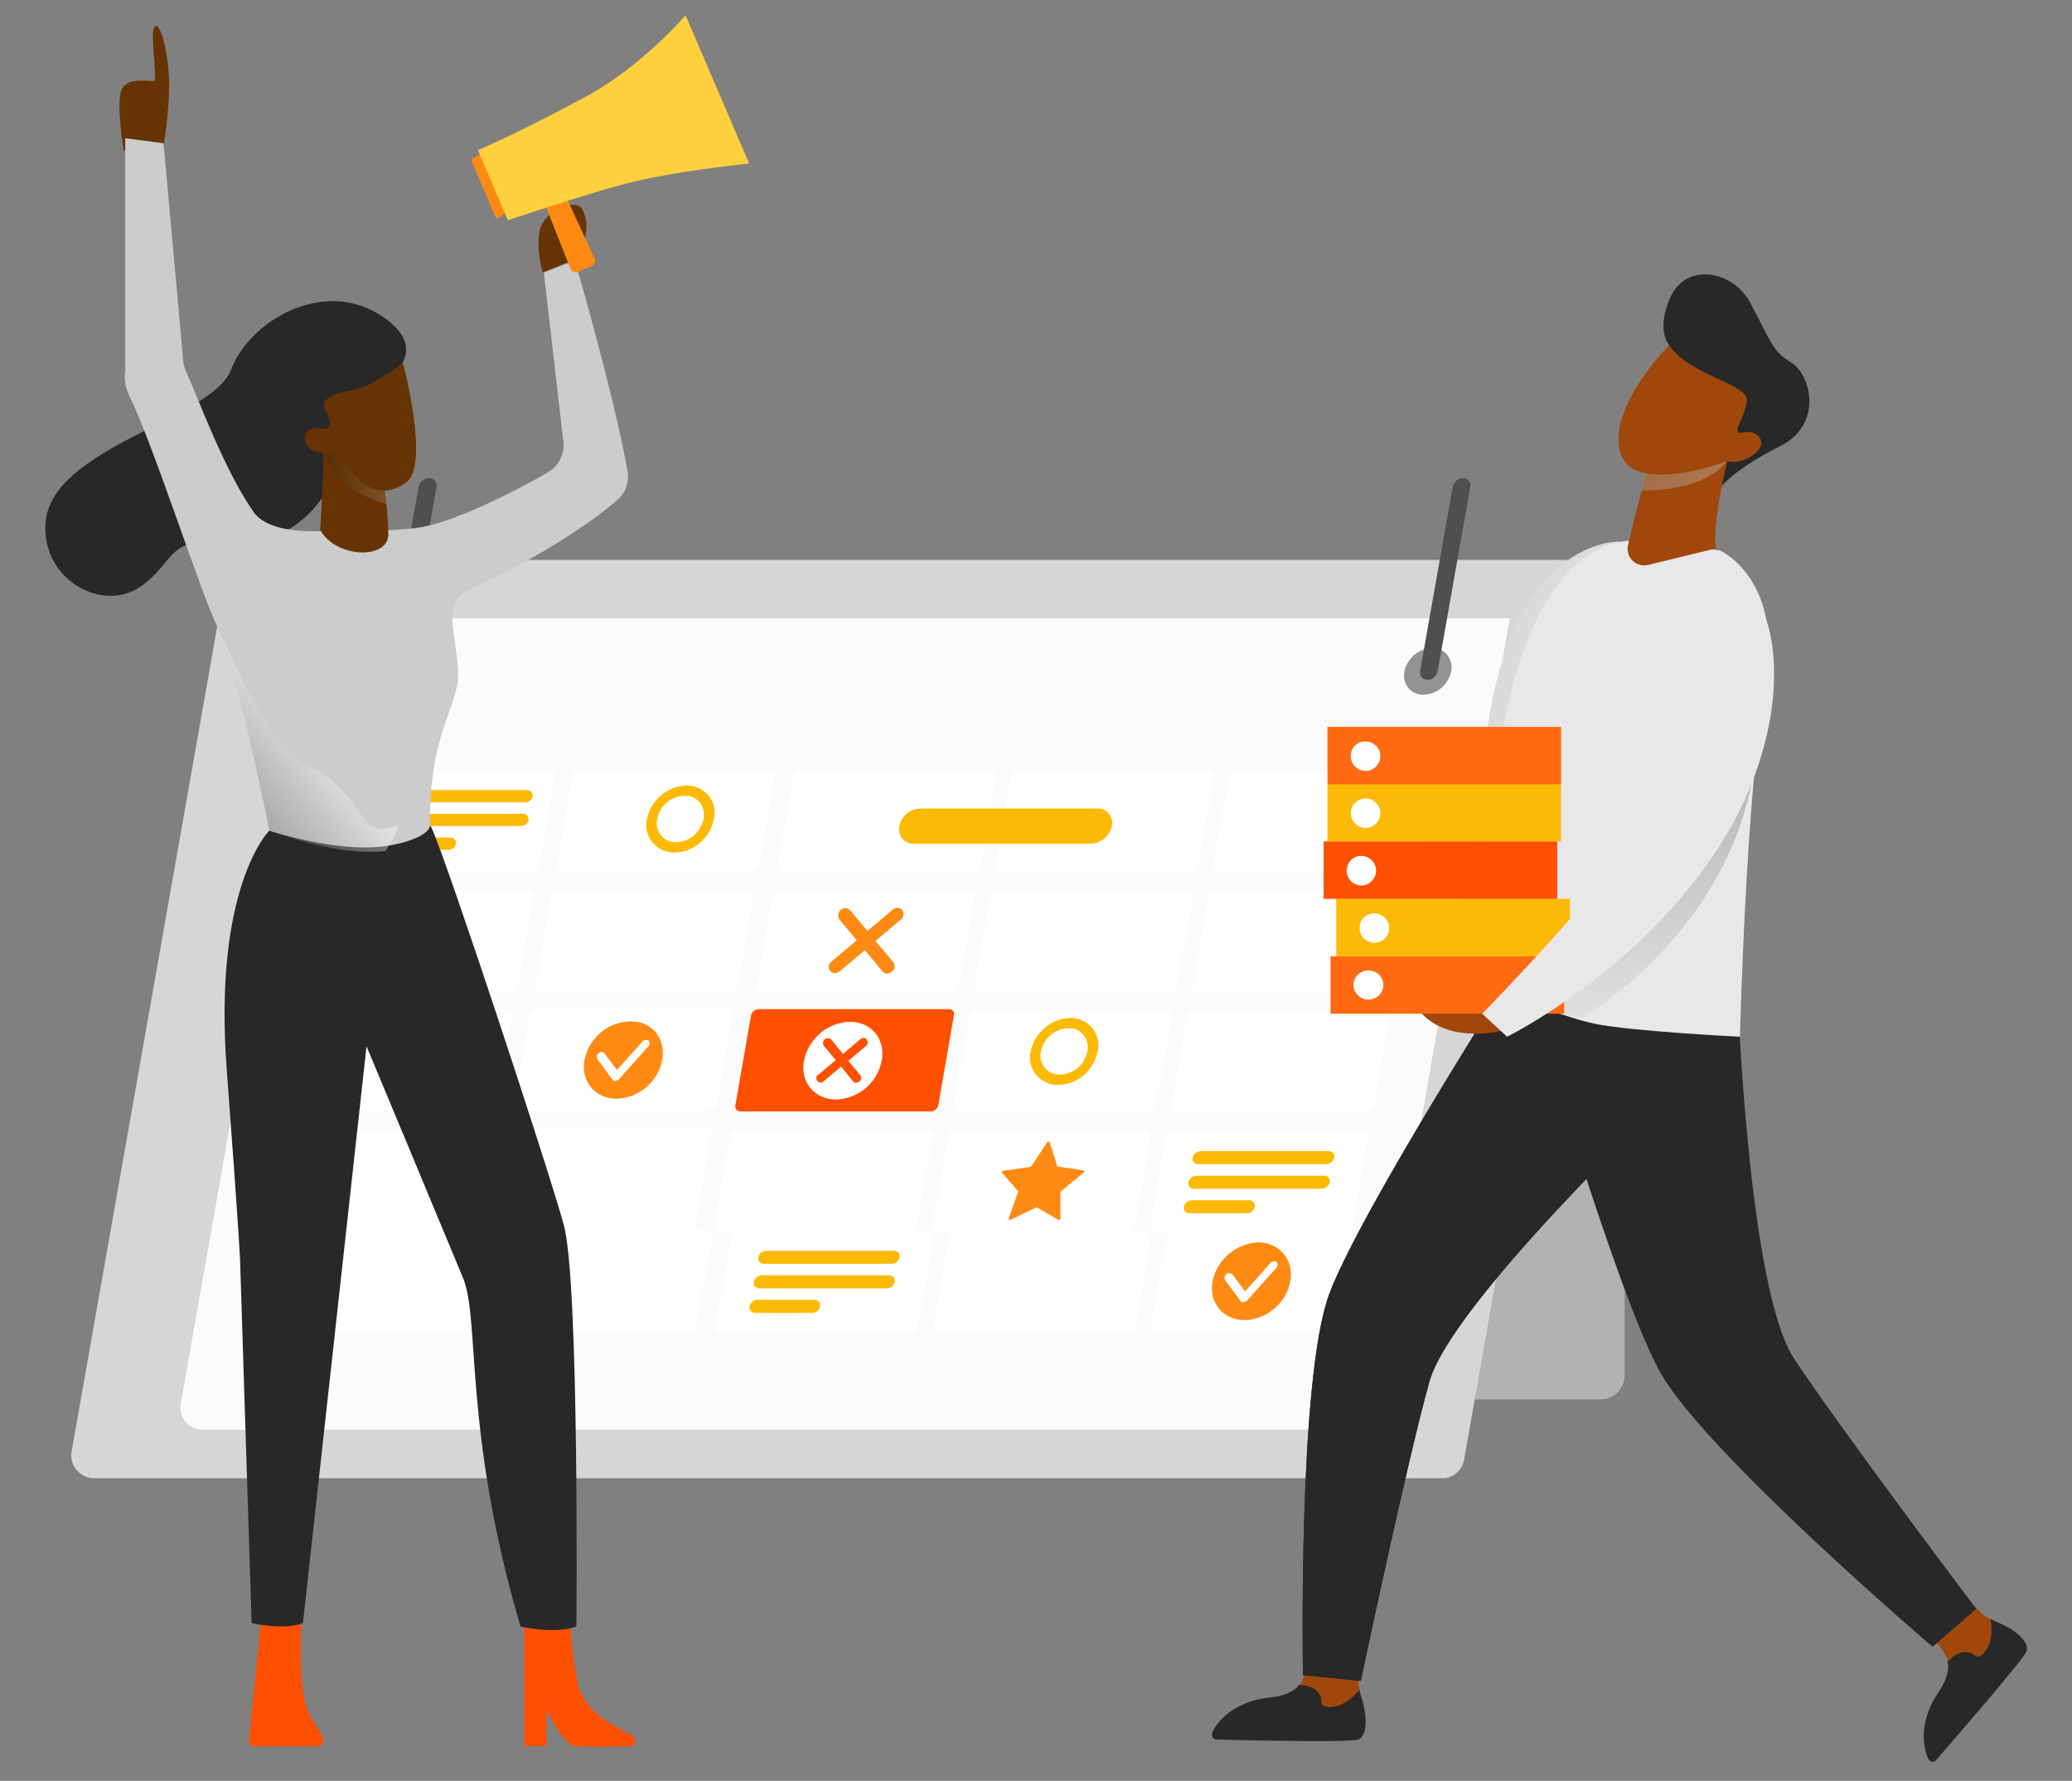 <?xml version="1.0" encoding="utf-8"?>
<!-- Generator: Adobe Illustrator 24.0.2, SVG Export Plug-In . SVG Version: 6.00 Build 0)  -->
<svg version="1.1" id="Camada_1" xmlns="http://www.w3.org/2000/svg" xmlns:xlink="http://www.w3.org/1999/xlink" x="0px" y="0px"
	 viewBox="0 0 541 465" style="enable-background:new 0 0 541 465;" xml:space="preserve">
<rect x="0" y="0" width="541" height="465" fill="#808080" stroke="none"/>
<style type="text/css">
	.st0{fill:#B2B2B2;}
	.st1{fill:#D6D6D6;}
	.st2{fill:#FFFFFF;}
	.st3{opacity:0.16;fill:#E2E2E2;enable-background:new    ;}
	.st4{fill:#57ABEC;}
	.st5{fill:#939393;}
	.st6{fill:#FCBA07;}
	.st7{fill:#FF8A13;}
	.st8{fill:#4F4F4F;}
	.st9{fill:#FE5000;}
	.st10{fill:#663402;}
	.st11{fill:#282828;}
	.st12{fill:#CCCCCC;}
	.st13{opacity:0.38;fill:url(#SVGID_1_);enable-background:new    ;}
	.st14{fill:#FFD03E;}
	.st15{opacity:0.15;fill:url(#SVGID_2_);enable-background:new    ;}
	.st16{fill:#A0480B;}
	.st17{fill:#202952;}
	.st18{fill:#DBDBDB;}
	.st19{fill:#E8E8E8;}
	.st20{opacity:0.38;fill:url(#SVGID_3_);enable-background:new    ;}
	.st21{opacity:0.38;fill:url(#SVGID_4_);enable-background:new    ;}
	.st22{fill:#FF6A13;}
</style>
<path class="st0" d="M304,146.3h113.9c3.5,0,6.3,2.8,6.3,6.3c0,0,0,0,0,0v206.5c0,3.5-2.8,6.3-6.3,6.3H174.2c-3.5,0-6.3-2.8-6.3-6.3
	c0-1.2,0.3-2.4,1-3.4l129.8-206.5C299.8,147.4,301.8,146.3,304,146.3z"/>
<path class="st1" d="M376.4,386H24.6c-3.3,0-6-2.7-6-6c0-0.3,0-0.7,0.1-1l40.2-227.8c0.5-2.9,3-5,5.9-5h351.8c3.3,0,6,2.7,6,6
	c0,0.3,0,0.7-0.1,1l-40.2,227.8C381.8,384,379.3,386.1,376.4,386z"/>
<polyline class="st2" points="83.3,161.5 394.1,161.5 356.8,373.3 "/>
<path class="st2" d="M356.8,373.3H52.9c-3.2,0-5.8-2.6-5.8-5.8c0-0.3,0-0.7,0.1-1l36.2-205h310.8L356.8,373.3z"/>
<path class="st3" d="M356.8,373.3H52.3c-2.9,0-5.3-2.4-5.3-5.3c0-0.3,0-0.6,0.1-0.9l36.3-205.6h310.8L356.8,373.3z"/>
<path class="st4" d="M109,175.3c-0.7,3.5-3.7,6-7.2,6.1c-2.8,0.1-5.1-2.1-5.1-4.9c0-0.4,0-0.8,0.1-1.2c0.7-3.4,3.7-6,7.2-6.1
	c2.8-0.1,5.1,2.1,5.1,4.9C109.1,174.5,109.1,174.9,109,175.3z"/>
<path class="st5" d="M378.9,175.3c-0.7,3.4-3.6,6-7.2,6.1c-2.8,0.1-5.1-2.1-5.1-4.9c0-0.4,0-0.8,0.1-1.2c0.7-3.4,3.7-6,7.2-6.1
	c2.8-0.1,5,2.1,5.1,4.9C379,174.5,379,174.9,378.9,175.3z"/>
<path class="st2" d="M138.9,227.7H89.1c-0.7,0-1.3-0.5-1.3-1.2c0-0.1,0-0.2,0-0.3l4.2-23.4c0.2-0.9,1-1.5,1.8-1.6h49.8
	c0.7,0,1.3,0.5,1.3,1.2c0,0.1,0,0.2,0,0.4l-4.1,23.4C140.6,227,139.8,227.7,138.9,227.7z"/>
<path class="st2" d="M196.4,227.5h-49.8c-0.7,0-1.3-0.5-1.3-1.2c0-0.1,0-0.2,0-0.3l4.1-23.4c0.2-0.9,1-1.5,1.9-1.6h49.8
	c0.7,0,1.3,0.5,1.3,1.2c0,0.1,0,0.2,0,0.3l-4.1,23.4C198,226.8,197.3,227.4,196.4,227.5z"/>
<path class="st2" d="M254.1,227.7h-49.8c-0.7,0-1.3-0.5-1.3-1.2c0-0.1,0-0.2,0-0.3l4.1-23.4c0.2-0.9,1-1.5,1.9-1.6h49.8
	c0.7,0,1.3,0.5,1.3,1.2c0,0.1,0,0.2,0,0.4l-4.1,23.5C255.8,227,255,227.7,254.1,227.7z"/>
<path class="st2" d="M311,227.7h-49.8c-0.7,0-1.3-0.5-1.3-1.2c0-0.1,0-0.2,0-0.3l4.1-23.4c0.2-0.9,1-1.5,1.9-1.6h49.8
	c0.7,0,1.3,0.5,1.3,1.2c0,0.1,0,0.2,0,0.3l-4.1,23.4C312.7,227,311.9,227.6,311,227.7z"/>
<path class="st2" d="M367.9,227.7h-49.8c-0.7,0-1.3-0.5-1.3-1.3c0-0.1,0-0.2,0-0.3l4.1-23.4c0.2-0.9,1-1.5,1.9-1.6h49.8
	c0.7,0,1.3,0.5,1.3,1.2c0,0.1,0,0.2,0,0.3l-4.1,23.4C369.6,227,368.8,227.6,367.9,227.7z"/>
<path class="st2" d="M133.4,259.1H83.6c-0.7,0-1.3-0.5-1.3-1.2c0-0.1,0-0.2,0-0.3l4.1-23.5c0.2-0.9,0.9-1.5,1.8-1.6H138
	c0.7,0,1.3,0.5,1.3,1.2c0,0.1,0,0.2,0,0.3l-4.1,23.5C135,258.4,134.3,259,133.4,259.1z"/>
<path class="st2" d="M190.8,258.9h-49.8c-0.7,0-1.3-0.5-1.3-1.2c0-0.1,0-0.2,0-0.4l4.1-23.4c0.2-0.9,1-1.5,1.9-1.6h49.8
	c0.7,0,1.3,0.5,1.3,1.2c0,0.1,0,0.2,0,0.4l-4.1,23.4C192.5,258.2,191.7,258.8,190.8,258.9z"/>
<path class="st2" d="M248.6,259.1h-49.8c-0.7,0-1.3-0.5-1.3-1.2c0-0.1,0-0.2,0-0.3l4.1-23.5c0.2-0.9,0.9-1.5,1.8-1.6h49.8
	c0.7,0,1.3,0.5,1.3,1.2c0,0.1,0,0.2,0,0.3l-4.1,23.5C250.3,258.3,249.5,259,248.6,259.1z"/>
<path class="st2" d="M305.5,259.1h-49.8c-0.7,0-1.3-0.5-1.3-1.2c0-0.1,0-0.2,0-0.3l4.1-23.5c0.2-0.9,1-1.5,1.9-1.6h49.8
	c0.7,0,1.3,0.5,1.3,1.2c0,0.1,0,0.2,0,0.4l-4.1,23.5C307.2,258.3,306.4,259,305.5,259.1z"/>
<path class="st2" d="M362.4,259.1h-49.8c-0.7,0-1.3-0.5-1.3-1.2c0-0.1,0-0.2,0-0.4l4.1-23.5c0.2-0.9,1-1.5,1.9-1.6h49.8
	c0.7,0,1.3,0.5,1.3,1.2c0,0.1,0,0.2,0,0.4l-4.1,23.5C364.1,258.3,363.3,259,362.4,259.1z"/>
<path class="st2" d="M127.9,290.2H78.1c-0.7,0-1.3-0.5-1.3-1.2c0-0.1,0-0.2,0-0.4l4.1-23.5c0.2-0.9,1-1.5,1.8-1.6h49.8
	c0.7,0,1.3,0.5,1.3,1.2c0,0.1,0,0.2,0,0.3l-4.1,23.5C129.5,289.5,128.8,290.2,127.9,290.2z"/>
<path class="st2" d="M185.3,290h-49.8c-0.7,0-1.3-0.5-1.3-1.2c0-0.1,0-0.2,0-0.3l4.1-23.4c0.2-0.9,0.9-1.5,1.8-1.6H190
	c0.7,0,1.3,0.5,1.3,1.2c0,0.1,0,0.2,0,0.3l-4.1,23.5C187,289.3,186.2,290,185.3,290z"/>
<path class="st2" d="M243.1,290.2h-49.8c-0.7,0-1.3-0.5-1.3-1.2c0-0.1,0-0.2,0-0.3l4.1-23.5c0.2-0.9,1-1.5,1.9-1.6h49.8
	c0.7,0,1.3,0.5,1.3,1.2c0,0.1,0,0.2,0,0.3l-4.1,23.5C244.7,289.5,244,290.2,243.1,290.2z"/>
<path class="st2" d="M300,290.2h-49.8c-0.7,0-1.3-0.5-1.3-1.2c0-0.1,0-0.2,0-0.3l4.1-23.5c0.2-0.9,1-1.5,1.9-1.6h49.8
	c0.7,0,1.3,0.5,1.3,1.2c0,0.1,0,0.2,0,0.3l-4.1,23.5C301.7,289.5,300.9,290.2,300,290.2z"/>
<path class="st2" d="M356.9,290.2h-49.8c-0.7,0-1.3-0.5-1.3-1.2c0-0.1,0-0.2,0-0.3l4.2-23.4c0.2-0.9,0.9-1.5,1.8-1.6h49.8
	c0.7,0,1.3,0.5,1.3,1.3c0,0.1,0,0.2,0,0.3l-4.1,23.5C358.6,289.6,357.8,290.2,356.9,290.2z"/>
<path class="st2" d="M122.3,321.6H72.6c-0.7,0-1.3-0.5-1.3-1.2c0-0.1,0-0.2,0-0.3l4.1-23.5c0.2-0.9,0.9-1.5,1.8-1.6H127
	c0.7,0,1.3,0.5,1.3,1.2c0,0.1,0,0.2,0,0.3l-4.1,23.4C124,320.9,123.2,321.5,122.3,321.6z"/>
<path class="st2" d="M179.8,321.4H130c-0.7,0-1.3-0.5-1.3-1.2c0-0.1,0-0.2,0-0.3l4.1-23.5c0.2-0.9,1-1.5,1.9-1.6h49.8
	c0.7,0,1.3,0.5,1.3,1.2c0,0.1,0,0.2,0,0.3l-4.1,23.5C181.4,320.7,180.7,321.4,179.8,321.4z"/>
<path class="st2" d="M237.6,321.6h-49.8c-0.7,0-1.3-0.5-1.3-1.2c0-0.1,0-0.2,0-0.3l4.1-23.5c0.2-0.9,1-1.5,1.9-1.6h49.8
	c0.7,0,1.3,0.5,1.3,1.2c0,0.1,0,0.2,0,0.3l-4.1,23.4C239.2,320.9,238.5,321.5,237.6,321.6z"/>
<path class="st2" d="M294.5,321.6h-49.8c-0.7,0-1.3-0.5-1.3-1.2c0-0.1,0-0.2,0-0.3l4.1-23.5c0.2-0.9,1-1.5,1.9-1.6h49.8
	c0.7,0,1.3,0.5,1.3,1.2c0,0.1,0,0.2,0,0.3l-4.1,23.4C296.1,320.9,295.4,321.5,294.5,321.6z"/>
<path class="st2" d="M351.4,321.6h-49.8c-0.7,0-1.3-0.5-1.3-1.2c0-0.1,0-0.2,0-0.3l4.1-23.5c0.2-0.9,1-1.5,1.9-1.6H356
	c0.7,0,1.3,0.5,1.3,1.2c0,0.1,0,0.2,0,0.3l-4.1,23.4C353,320.9,352.3,321.5,351.4,321.6z"/>
<path class="st2" d="M122.6,348H72.8c-0.7,0-1.3-0.5-1.3-1.2c0-0.1,0-0.2,0-0.3l4.1-23.4c0.2-0.9,1-1.5,1.8-1.6h49.8
	c0.7,0,1.3,0.5,1.3,1.2c0,0.1,0,0.2,0,0.3l-4.1,23.5C124.2,347.3,123.5,348,122.6,348z"/>
<path class="st2" d="M180.1,347.9h-49.8c-0.7,0-1.3-0.5-1.3-1.2c0-0.1,0-0.2,0-0.3l4.1-23.5c0.2-0.9,0.9-1.5,1.8-1.6h49.8
	c0.7,0,1.3,0.5,1.3,1.2c0,0.1,0,0.2,0,0.3l-4.1,23.5C181.7,347.2,180.9,347.8,180.1,347.9z"/>
<path class="st2" d="M237.8,348H188c-0.7,0-1.3-0.5-1.3-1.2c0-0.1,0-0.2,0-0.3l4.2-23.4c0.2-0.9,0.9-1.5,1.8-1.6h49.8
	c0.7,0,1.3,0.5,1.3,1.2c0,0.1,0,0.2,0,0.3l-4.1,23.5C239.5,347.3,238.7,348,237.8,348z"/>
<path class="st2" d="M294.7,348h-49.8c-0.7,0-1.3-0.5-1.3-1.2c0-0.1,0-0.2,0-0.3l4.1-23.4c0.2-0.9,0.9-1.5,1.8-1.6h49.8
	c0.7,0,1.3,0.5,1.3,1.2c0,0.1,0,0.2,0,0.3l-4.1,23.5C296.4,347.3,295.6,348,294.7,348z"/>
<path class="st2" d="M351.6,348h-49.8c-0.7,0-1.3-0.5-1.3-1.2c0-0.1,0-0.2,0-0.3l4.1-23.4c0.2-0.9,0.9-1.5,1.8-1.6h49.8
	c0.7,0,1.3,0.5,1.3,1.2c0,0.1,0,0.2,0,0.3l-4.1,23.5C353.3,347.3,352.5,348,351.6,348z"/>
<path class="st6" d="M137.2,209.5h-32.4c-0.7,0-1.3-0.5-1.4-1.3c0-0.1,0-0.2,0-0.3l0,0c0.2-0.9,1-1.6,1.9-1.6h32.4
	c0.7,0,1.3,0.5,1.4,1.3c0,0.1,0,0.2,0,0.3l0,0C138.9,208.8,138.1,209.5,137.2,209.5z"/>
<path class="st6" d="M136.1,215.7h-32.4c-0.7,0-1.3-0.5-1.4-1.2c0-0.1,0-0.2,0-0.4l0,0c0.2-0.9,1-1.6,1.9-1.6h32.4
	c0.7,0,1.3,0.5,1.4,1.3c0,0.1,0,0.2,0,0.3l0,0C137.8,215,137,215.6,136.1,215.7z"/>
<path class="st6" d="M117.2,221.9h-14.6c-0.7,0-1.3-0.5-1.4-1.3c0-0.1,0-0.2,0-0.3l0,0c0.2-0.9,1-1.6,1.9-1.6h14.6
	c0.7,0,1.3,0.5,1.4,1.3c0,0.1,0,0.2,0,0.3l0,0C118.9,221.2,118.1,221.9,117.2,221.9z"/>
<path class="st6" d="M232.9,330h-33.5c-0.7,0-1.4-0.5-1.4-1.3c0-0.1,0-0.2,0-0.4l0,0c0.2-1,1-1.6,2-1.7h33.5c0.7,0,1.4,0.5,1.4,1.3
	c0,0.1,0,0.2,0,0.4l0,0C234.7,329.3,233.8,330,232.9,330z"/>
<path class="st6" d="M231.7,336.4h-33.5c-0.7,0-1.4-0.5-1.4-1.3c0-0.1,0-0.2,0-0.4l0,0c0.2-0.9,1-1.6,1.9-1.7h33.5
	c0.8,0,1.4,0.6,1.4,1.3c0,0.1,0,0.2,0,0.3l0,0C233.5,335.6,232.7,336.3,231.7,336.4z"/>
<path class="st6" d="M212.2,342.8h-15.1c-0.7,0-1.4-0.5-1.4-1.3c0-0.1,0-0.2,0-0.4l0,0c0.2-0.9,1-1.6,1.9-1.7h15.1
	c0.7,0,1.4,0.5,1.4,1.3c0,0.1,0,0.2,0,0.4l0,0C213.9,342.1,213.1,342.8,212.2,342.8z"/>
<path class="st6" d="M346.3,304h-33.5c-0.8,0-1.4-0.6-1.4-1.3c0-0.1,0-0.2,0-0.4l0,0c0.2-1,1-1.6,2-1.7H347c0.8,0,1.4,0.6,1.4,1.3
	c0,0.1,0,0.2,0,0.3l0,0C348.1,303.3,347.3,304,346.3,304z"/>
<path class="st6" d="M345.2,310.4h-33.5c-0.7,0-1.4-0.5-1.4-1.3c0-0.1,0-0.2,0-0.4l0,0c0.2-0.9,1-1.6,2-1.7h33.5
	c0.7,0,1.4,0.5,1.4,1.3c0,0.1,0,0.2,0,0.4l0,0C347,309.6,346.2,310.3,345.2,310.4z"/>
<path class="st6" d="M325.6,316.8h-15.1c-0.7,0-1.4-0.5-1.4-1.3c0-0.1,0-0.2,0-0.4l0,0c0.2-0.9,1-1.6,2-1.7h15.1
	c0.7,0,1.4,0.5,1.4,1.3c0,0.1,0,0.2,0,0.4l0,0C327.4,316.1,326.6,316.8,325.6,316.8z"/>
<path class="st7" d="M270.8,315.3l5.5,3.2c0.2,0.1,0.5,0,0.6-0.2c0-0.1,0-0.1,0-0.2v-6.8c0-0.1,0.1-0.2,0.2-0.3l5.8-4.8
	c0.3-0.2,0.2-0.6-0.1-0.6l-6.6-1c-0.1,0-0.2-0.1-0.2-0.2l-1.9-6.1c-0.1-0.3-0.5-0.3-0.7,0l-4.1,6.2c-0.1,0.1-0.2,0.2-0.3,0.2l-7,1
	c-0.3,0-0.5,0.4-0.3,0.6l4.1,4.7c0.1,0.1,0.1,0.2,0,0.3l-2.4,6.8c-0.1,0.2,0,0.3,0.2,0.4c0.1,0,0.2,0,0.3,0l6.6-3.2
	C270.6,315.2,270.7,315.2,270.8,315.3z"/>
<path class="st7" d="M235.6,237.6c-0.7-0.7-1.8-0.7-2.5-0.1l-6.6,5.6l-4.6-5.5c-0.8-0.7-1.9-0.6-2.6,0.2c-0.5,0.6-0.6,1.5-0.2,2.2
	l4.6,5.5l-6.6,5.6c-0.8,0.5-0.9,1.6-0.4,2.3c0.5,0.8,1.6,0.9,2.3,0.4c0.1,0,0.1-0.1,0.2-0.1l6.6-5.6l4.6,5.5
	c0.3,0.4,0.8,0.6,1.2,0.6c0.5,0,0.9-0.2,1.3-0.5c0.8-0.6,0.9-1.7,0.3-2.5l-4.6-5.5l6.6-5.6C236,239.5,236.1,238.4,235.6,237.6z"/>
<path class="st7" d="M172.9,276.8c-1.1,5.7-6.1,9.9-11.9,10.1c-5.6,0-9.4-4.5-8.4-10.1c1.2-5.8,6.1-10,12-10.1
	C170.2,266.6,173.9,271.1,172.9,276.8z"/>
<path class="st2" d="M160.7,282.3c-0.3,0-0.5-0.1-0.7-0.3l-4-5.4c-0.3-0.5-0.2-1.2,0.3-1.6c0.4-0.4,1.1-0.4,1.5,0c0,0,0,0,0,0
	l3.3,4.4l6.6-7.4c0.4-0.5,1.1-0.6,1.6-0.3c0.4,0.4,0.4,1.1,0,1.5c0,0,0,0,0,0l-7.6,8.5c-0.2,0.3-0.6,0.4-0.9,0.5L160.7,282.3z"/>
<path class="st7" d="M336.9,334.6c-1.1,5.7-6.1,9.9-11.9,10.1c-5.6,0-9.4-4.5-8.4-10.1c1.1-5.7,6.1-9.9,11.9-10.2
	C334.1,324.4,337.9,329,336.9,334.6z"/>
<path class="st2" d="M324.7,340.1c-0.3,0-0.6-0.1-0.8-0.4l-4-5.4c-0.3-0.5-0.2-1.2,0.3-1.6c0.4-0.4,1.1-0.4,1.6,0.1c0,0,0,0,0,0
	l3.3,4.4l6.6-7.4c0.4-0.5,1.1-0.6,1.6-0.3c0.4,0.4,0.4,1.1,0,1.5c0,0,0,0,0,0l-7.6,8.5c-0.2,0.3-0.6,0.4-0.9,0.5L324.7,340.1z"/>
<path class="st6" d="M176.1,222.6c-3.9,0.1-7.2-3-7.4-6.9c0-0.6,0-1.2,0.2-1.8c1-4.9,5.2-8.6,10.3-8.8c3.9-0.1,7.3,3,7.4,6.9
	c0,0.6,0,1.2-0.2,1.8C185.4,218.9,181.2,222.5,176.1,222.6z M178.7,207.8c-3.5,0.1-6.5,2.6-7.1,6.1c-0.6,2.7,1.1,5.4,3.8,5.9
	c0.4,0.1,0.8,0.1,1.2,0.1c3.5-0.1,6.4-2.6,7.1-6.1c0.6-2.7-1.1-5.4-3.8-6C179.5,207.9,179.1,207.8,178.7,207.8z"/>
<path class="st6" d="M276.3,283.3c-3.9,0.1-7.2-3-7.4-6.9c0-0.6,0-1.2,0.2-1.8c1-4.9,5.2-8.6,10.3-8.8c3.9-0.1,7.3,3,7.4,6.9
	c0,0.6,0,1.2-0.2,1.8C285.6,279.5,281.4,283.2,276.3,283.3z M278.9,268.5c-3.5,0.1-6.4,2.6-7.1,6.1c-0.6,2.7,1.1,5.4,3.8,5.9
	c0.4,0.1,0.8,0.1,1.2,0.1c3.5-0.1,6.4-2.6,7.1-6.1c0.6-2.7-1.1-5.4-3.8-6C279.7,268.6,279.3,268.5,278.9,268.5z"/>
<path class="st6" d="M284.8,220.3h-46.2c-2.1,0.1-3.8-1.6-3.9-3.6c0-0.3,0-0.7,0.1-1l0,0c0.5-2.6,2.8-4.5,5.5-4.6h46.2
	c2.1-0.1,3.8,1.6,3.9,3.6c0,0.3,0,0.7-0.1,1l0,0C289.7,218.3,287.5,220.2,284.8,220.3z"/>
<path class="st8" d="M102.8,177.5L102.8,177.5c-1.1,0-1.9-0.8-2-1.8c0-0.2,0-0.3,0-0.5l8.5-48.1c0.3-1.3,1.4-2.2,2.7-2.3h0.1
	c1,0,1.9,0.8,1.9,1.8c0,0.2,0,0.3,0,0.5l-8.5,48.1C105.2,176.5,104.1,177.5,102.8,177.5z"/>
<path class="st8" d="M372.8,177.5L372.8,177.5c-1.1,0-2-0.7-2-1.8c0-0.2,0-0.3,0-0.5l8.5-48.1c0.3-1.3,1.4-2.2,2.7-2.3l0,0
	c1,0,1.9,0.8,1.9,1.8c0,0.2,0,0.3,0,0.5l-8.5,48.1C375.1,176.5,374.1,177.5,372.8,177.5z"/>
<path class="st2" d="M169.6,235.4c-5.9,0.2-10.8,4.4-12,10.2c-1,5.6,2.8,10.1,8.4,10.1c5.9-0.2,10.8-4.4,11.9-10.1
	C178.9,240,175.2,235.4,169.6,235.4z M173.7,241.8l-4.5,3.8l3.1,3.7c0.4,0.5,0.3,1.3-0.2,1.7c-0.2,0.2-0.5,0.3-0.9,0.3
	c-0.3,0-0.6-0.1-0.8-0.4l-3.1-3.8l-4.5,3.8c-0.4,0.5-1.2,0.5-1.6,0.1c-0.5-0.4-0.5-1.2-0.1-1.6c0.1-0.1,0.1-0.1,0.2-0.2l4.5-3.8
	l-3.1-3.7c-0.4-0.6-0.2-1.4,0.3-1.8c0.5-0.3,1.2-0.3,1.6,0.1l3.1,3.8l4.5-3.8c0.4-0.5,1.2-0.5,1.6-0.1c0.5,0.4,0.5,1.2,0.1,1.6
	C173.9,241.7,173.8,241.8,173.7,241.8L173.7,241.8z"/>
<path class="st9" d="M243.1,290.2h-49.8c-0.7,0-1.3-0.5-1.3-1.2c0-0.1,0-0.2,0-0.4l4.1-23.5c0.2-0.9,1-1.5,1.9-1.6h49.8
	c0.7,0,1.3,0.5,1.3,1.2c0,0.1,0,0.2,0,0.3l-4.1,23.5C244.8,289.5,244,290.2,243.1,290.2z"/>
<path class="st2" d="M221.9,266.8c-5.9,0.2-10.8,4.4-12,10.2c-1,5.6,2.8,10.1,8.4,10.1c5.9-0.2,10.8-4.4,11.9-10.1
	C231.3,271.3,227.5,266.8,221.9,266.8z M226,273.2l-4.5,3.8l3.1,3.7c0.4,0.5,0.3,1.3-0.2,1.7c-0.2,0.2-0.5,0.3-0.9,0.3
	c-0.3,0-0.6-0.1-0.8-0.4l-3.1-3.8l-4.5,3.8c-0.4,0.5-1.2,0.5-1.6,0c-0.5-0.4-0.5-1.2,0-1.6c0.1-0.1,0.1-0.1,0.2-0.1l4.5-3.8
	l-3.1-3.7c-0.4-0.6-0.2-1.4,0.3-1.8c0.5-0.3,1.2-0.3,1.6,0.1l3.1,3.8l4.5-3.8c0.4-0.5,1.2-0.5,1.6-0.1s0.5,1.2,0.1,1.6
	C226.2,273.1,226.1,273.1,226,273.2z"/>
<path class="st10" d="M42.3,40.5c0,0,2.5-13.3,1.7-22S41.2,5.2,40.2,7.2s1,13.6,0,13.9s-6.5-1.1-8.3,2s0.4,16.2,0.4,16.2L42.3,40.5z
	"/>
<path class="st11" d="M11.9,136.5c-1.1,15,14.9,23.4,24.6,16.8s6.3-13.6,24.6-12s27-16,27.3-21.1S102,98.3,102,98.3
	s11.1-7.8-3.5-16.5s-33.3,1.9-38.2,14.8S13.3,116.8,11.9,136.5z"/>
<path class="st9" d="M136.9,421.4v34.5h5.8v-9.4c0,0,4.4,9,7.2,9.4c1.8,0.3,8.8,0.2,14.6,0.1c0.8,0,1.4-0.7,1.4-1.4
	c0-0.5-0.3-1-0.7-1.3c-5.3-3-12.9-6-14.6-14.8c-1-5.8-1.7-11.7-2.1-17.6L136.9,421.4z"/>
<path class="st9" d="M68.4,420.5L65,454.4c-0.1,0.8,0.5,1.5,1.3,1.6c0.1,0,0.1,0,0.2,0h16.4c0.8,0,1.5-0.7,1.5-1.5
	c0-0.1,0-0.1,0-0.2c-0.3-2-3.7-5.7-4.7-9.5c-2.1-8.3-0.8-25.6-0.8-25.6L68.4,420.5z"/>
<path class="st11" d="M70.3,216.9c0,0-14.7,14.5-11.1,62.4s3.5,50.3,3.5,50.3l3,94.2c0,0,8.5,2,13.4,0l16.6-150.6
	c0,0,20.7,49.6,25.2,60.5s0,40,15,91c0,0,8.9,2.1,14.6,0c0,0,0.8-90-3.3-104.9s-30.4-94.7-34.5-103.6S70.3,216.9,70.3,216.9z"/>
<path class="st12" d="M161.1,130.6c-5.8,5.2-20,14.9-37.4,22.8c-3.9,1.8-5.5,3.4-5.6,7.7c-0.1,3.3,2.1,13.3,1.4,17.3
	c-1.8,9.1-7.5,15.9-7.2,37c0,2.5-5.9,4.8-12.2,5.6c-12.7,1.6-29.8-4.1-29.8-4.1s-8.8-43.3-13.3-52.7v-0.1c-0.1-0.1-0.1-0.2-0.2-0.3
	v-0.1c-3.8-7.1-16.8-47.8-23.1-60.5c-1-2-1.3-4.2-1-6.3l0-60.8l10,1.3l5,55.2c0,1.6,0.3,3.2,1,4.7c3.1,6.8,10,25.8,17.6,36.5
	c2.9,4.1,10.6,5,15.6,4.9c9.1-0.1,17.6,0.3,27.1-0.9c8.5-1,25.3-9.3,34.1-14.5c3.1-1.8,4.6-5.4,3.9-8.8l-5-43.3l8.1-3.2
	c0,0,10.4,35.7,13.8,55.3C164.3,125.9,163.3,128.8,161.1,130.6z"/>
<linearGradient id="SVGID_1_" gradientUnits="userSpaceOnUse" x1="-976.994" y1="274.165" x2="-1009.894" y2="246.805" gradientTransform="matrix(1 0 0 -1 1057.46 466)">
	<stop  offset="0" style="stop-color:#FFFFFF"/>
	<stop  offset="1" style="stop-color:#000000"/>
</linearGradient>
<path class="st13" d="M100.7,222.2c-12.7,1.6-30.3-5.3-30.3-5.3s-8.8-43.4-13.3-52.7c1.9,3.8,12.7,30.8,22.1,35.1
	c16.7,7.6,13.8,20.4,23.9,16.4C104.7,215,103.6,217.6,100.7,222.2z"/>
<path class="st10" d="M141.7,71.1c0,0-1.9-6.3-0.7-11.2s9.3-8.3,11-5.3c3.4,6.3-2.1,13.2-2.1,13.2L141.7,71.1z"/>
<polygon class="st7" points="132.6,55.3 129.6,57.2 123,41.7 126,39.8 "/>
<path class="st7" d="M154.6,69.4l-3.8,1.6c-0.7,0.3-1.5,0-1.8-0.7c0,0,0,0,0,0l-9.3-23.5l5-2.1l10.6,22.9
	C155.6,68.3,155.3,69,154.6,69.4C154.6,69.4,154.6,69.4,154.6,69.4z"/>
<path class="st14" d="M195.6,42.7c0,0-19.4,1.9-32.4,5.3c-10.3,2.7-30.6,9.5-30.6,9.5l-7.8-18.3c0,0,10.5-4.4,28.6-14.2
	C167.8,17.1,179,4,179,4L195.6,42.7z"/>
<path class="st10" d="M83.6,138.4c4.2,7.4,17.8,7.8,17.8,1.1c-0.1-4-0.4-8-1-12c-0.6-4-1.1-7.3-1.1-7.3s-15.3-11.6-14.9-5.5
	S83.6,138.4,83.6,138.4z"/>
<linearGradient id="SVGID_2_" gradientUnits="userSpaceOnUse" x1="-666.12" y1="341.65" x2="-650.111" y2="341.65" gradientTransform="matrix(-1 0 0 -1 -565.17 466)">
	<stop  offset="0" style="stop-color:#FFFFFF"/>
	<stop  offset="1" style="stop-color:#000000"/>
</linearGradient>
<path class="st15" d="M85,118.8c2.7,8.5,12.2,11.8,16,12.8c-0.6-4-1.1-7.3-1.1-7.3S84.6,112.7,85,118.8z"/>
<path class="st10" d="M105.2,94.8c0,0,7.2,26.7,0.8,31.2c-9.3,6.6-15-4.1-17.5-6.6c-1.6-1.6-7.3-0.2-8.6-3.6s1.7-4.3,3.3-4
	s4.6,0.7,1.9-4.4s7-4.8,11.3-7C99.6,98.7,102.5,96.8,105.2,94.8z"/>
<path class="st16" d="M354.6,454.2c-1.8,0.7-25.1,0.3-34.9,0.1c-1.2,0-2.2-1-2.2-2.3c0-0.6,0.3-1.2,0.7-1.6c2.4-2.3,6.7-5,14-5.7
	c3.2-0.3,5.1-1.3,6.3-3c2.1-3.2,3.2-7,2.9-10.8c-0.1-1-0.1-2.1-0.2-3.2c-0.8-10,14.2-0.2,14.2-0.2s0,1.4,0,3.4
	c0.1,2.9-1.2,7.2-0.4,10.6c0.1,0.5,0.3,1,0.4,1.4C357.2,448.7,356.9,453.4,354.6,454.2z"/>
<path class="st11" d="M354.6,454.2c-2,0.8-29.2,0.2-37,0c-1,0-1.4-1.1-1-2c1.5-3.1,6-8.1,15.3-9c3.2-0.3,6.2-1.6,7.3-3.3
	c3.3,0.2,5.9,1.6,5.8,4.6c0,1.8,5.5,2.3,9.9-3.2c0.1,0.5,0.3,1,0.4,1.4C357.2,448.7,356.9,453.4,354.6,454.2z"/>
<path class="st16" d="M529.1,431.2c-0.6,1.8-15.9,19.5-22.3,26.8c-0.8,0.9-2.2,1-3.1,0.2c-0.4-0.4-0.7-0.9-0.7-1.5
	c-0.2-3.3,0.5-8.3,4.6-14.4c1.8-2.6,2.3-4.8,1.7-6.8c-1.1-3.7-3.3-6.9-6.5-9.2c-0.8-0.6-1.7-1.2-2.6-1.9c-8.2-5.8,8.9-11,8.9-11
	s1,0.9,2.6,2.2c2.3,1.8,4.8,5.5,7.9,7.1c0.5,0.2,0.9,0.4,1.3,0.6C526.5,425.6,529.9,428.8,529.1,431.2z"/>
<path class="st11" d="M529.1,431.2c-0.7,2-18.5,22.5-23.6,28.4c-0.7,0.8-1.7,0.4-2.1-0.5c-1.4-3.2-2.4-9.8,2.9-17.5
	c1.8-2.6,2.8-5.8,2.2-7.7c2.3-2.4,5-3.5,7.3-1.5c1.3,1.2,5.3-2.8,3.9-9.6c0.5,0.2,0.9,0.4,1.3,0.6
	C526.5,425.6,529.9,428.8,529.1,431.2z"/>
<path class="st17" d="M435.7,286.4c0,0-56.7,53.7-62.5,74.4s-17.9,78.1-17.9,78.1l-15.1-1.5c0,0-1.4-77.5,6.9-99.6s50-87.1,50-87.1
	L435.7,286.4z"/>
<path class="st11" d="M435.7,286.4c0,0-56.7,53.7-62.5,74.4s-17.9,78.1-17.9,78.1l-15.1-1.5c0,0-1.4-77.5,6.9-99.6s50-87.1,50-87.1
	L435.7,286.4z"/>
<path class="st11" d="M435.8,90.1c0,0-3.5-3.8,0.3-12.4c4.1-9.3,16.3-7.1,20.8,1.2c5.8,10.8,5.9,12.8,10.7,15.7
	c5.3,3.1,8.5,16.3-2.8,21.9s-15.2,10.3-15.2,10.3L435.8,90.1z"/>
<path class="st18" d="M422.9,141.4c0,0-29.5-1.2-35.2,54.3l-1.8,7.1h18.5L422.9,141.4z"/>
<path class="st11" d="M453.7,259.7c0,0,2.8,76.9,14.7,95s47.6,65.4,47.6,65.4l-11.4,9.9c0,0-59.9-51.1-71.3-72s-32.8-94.5-32.8-94.5
	L453.7,259.7z"/>
<path class="st19" d="M454.3,270.7c0,0-28.5-1.4-38-3.4c-9.1-1.9-28.5-10-28.5-10s-5-110.8,37-116.1l24.2,2.5
	c0,0,15.9,6.9,12.3,32.7c-0.1,0.9-0.3,1.8-0.4,2.7C455.9,207,454.3,270.7,454.3,270.7z"/>
<linearGradient id="SVGID_3_" gradientUnits="userSpaceOnUse" x1="433.265" y1="174.63" x2="424.205" y2="323.39" gradientTransform="matrix(1 0 0 -1 0 466)">
	<stop  offset="0" style="stop-color:#FFFFFF"/>
	<stop  offset="1" style="stop-color:#000000"/>
</linearGradient>
<path class="st20" d="M413.2,265.7c0,0,36-20.6,44.1-61l-55.1,59.2L413.2,265.7z"/>
<path class="st16" d="M451.2,119.5c0,0-0.1,0.3-0.2,0.8l0,0c-0.9,3.9-3.9,17-3,22.9l-17.6,4.3c-2.4,0.6-4.8-0.9-5.3-3.2
	c-0.2-0.7-0.2-1.3,0-2c1-4.6,1.9-7.8,3.5-14.1c0.7-2.9,1.5-5.8,2.2-8.6c1.1-4,3.3-5.7,5.9-6.1c1.6-0.2,3.2,0,4.7,0.5l0,0
	C444.9,115.2,448.2,117.1,451.2,119.5z"/>
<linearGradient id="SVGID_4_" gradientUnits="userSpaceOnUse" x1="489.566" y1="311.559" x2="313.456" y2="424.439" gradientTransform="matrix(1 0 0 -1 0 466)">
	<stop  offset="0" style="stop-color:#FFFFFF"/>
	<stop  offset="1" style="stop-color:#000000"/>
</linearGradient>
<path class="st21" d="M451,120.3L451,120.3c-5.1,6.8-16.5,7.8-22.5,7.8c0.7-2.9,1.5-5.8,2.2-8.6c1.1-4,3.3-5.7,5.9-6.1
	c1.6,0.1,3.2,0.3,4.7,0.5l0,0C448.6,114.9,453.6,116.8,451,120.3z"/>
<path class="st16" d="M435.8,90.1c0,0-16,16.1-12.8,27.9s28,2.4,28,2.4s3,1.2,7-1.8s0.9-6.5-2.8-5.7s0.4-3.7,0.9-8.2
	S440.9,98,435.8,90.1z"/>
<path class="st16" d="M392.3,269.1c0,0-13.6,3.6-21-4.4c-4.3-4.7,16.3-2.7,16.3-2.7L392.3,269.1z"/>
<rect x="347.4" y="249.7" class="st22" width="61" height="15"/>
<ellipse class="st2" cx="357.3" cy="257.2" rx="3.9" ry="3.8"/>
<rect x="348.9" y="234.7" class="st6" width="61" height="15"/>
<path class="st2" d="M355,242.2c-0.1,2.1,1.6,3.9,3.7,4c2.1,0.1,3.9-1.6,4-3.7c0.1-2.1-1.6-3.9-3.7-4c0,0-0.1,0-0.1,0
	C356.8,238.4,355,240.1,355,242.2z"/>
<rect x="345.6" y="219.7" class="st9" width="61" height="15"/>
<path class="st2" d="M351.6,227.2c-0.1,2.1,1.6,3.9,3.7,4c2.1,0.1,3.9-1.6,4-3.7c0.1-2.1-1.6-3.9-3.7-4c0,0-0.1,0-0.1,0
	C353.4,223.4,351.7,225.1,351.6,227.2C351.7,227.2,351.7,227.2,351.6,227.2z"/>
<rect x="346.6" y="204.7" class="st6" width="61" height="15"/>
<path class="st2" d="M352.7,212.2c-0.1,2.1,1.6,3.9,3.7,4c2.1,0.1,3.9-1.6,4-3.7c0.1-2.1-1.6-3.9-3.7-4c0,0-0.1,0-0.1,0
	C354.5,208.5,352.7,210.1,352.7,212.2z"/>
<rect x="346.6" y="189.8" class="st22" width="61" height="15"/>
<path class="st2" d="M352.7,197.3c-0.1,2.1,1.6,3.9,3.7,4c2.1,0.1,3.9-1.6,4-3.7c0.1-2.1-1.6-3.9-3.7-4c0,0-0.1,0-0.1,0
	C354.5,193.5,352.7,195.1,352.7,197.3C352.7,197.2,352.7,197.2,352.7,197.3z"/>
<path class="st19" d="M432.8,192.5c-0.9,5.5-4.2,25.3-17,40.6S387,264.7,387,264.7l6.5,6c0,0,34.5-17,55.4-49.7s15.6-65.2,5.1-67.9
	C443.3,150.4,436.8,166.6,432.8,192.5z"/>
</svg>
